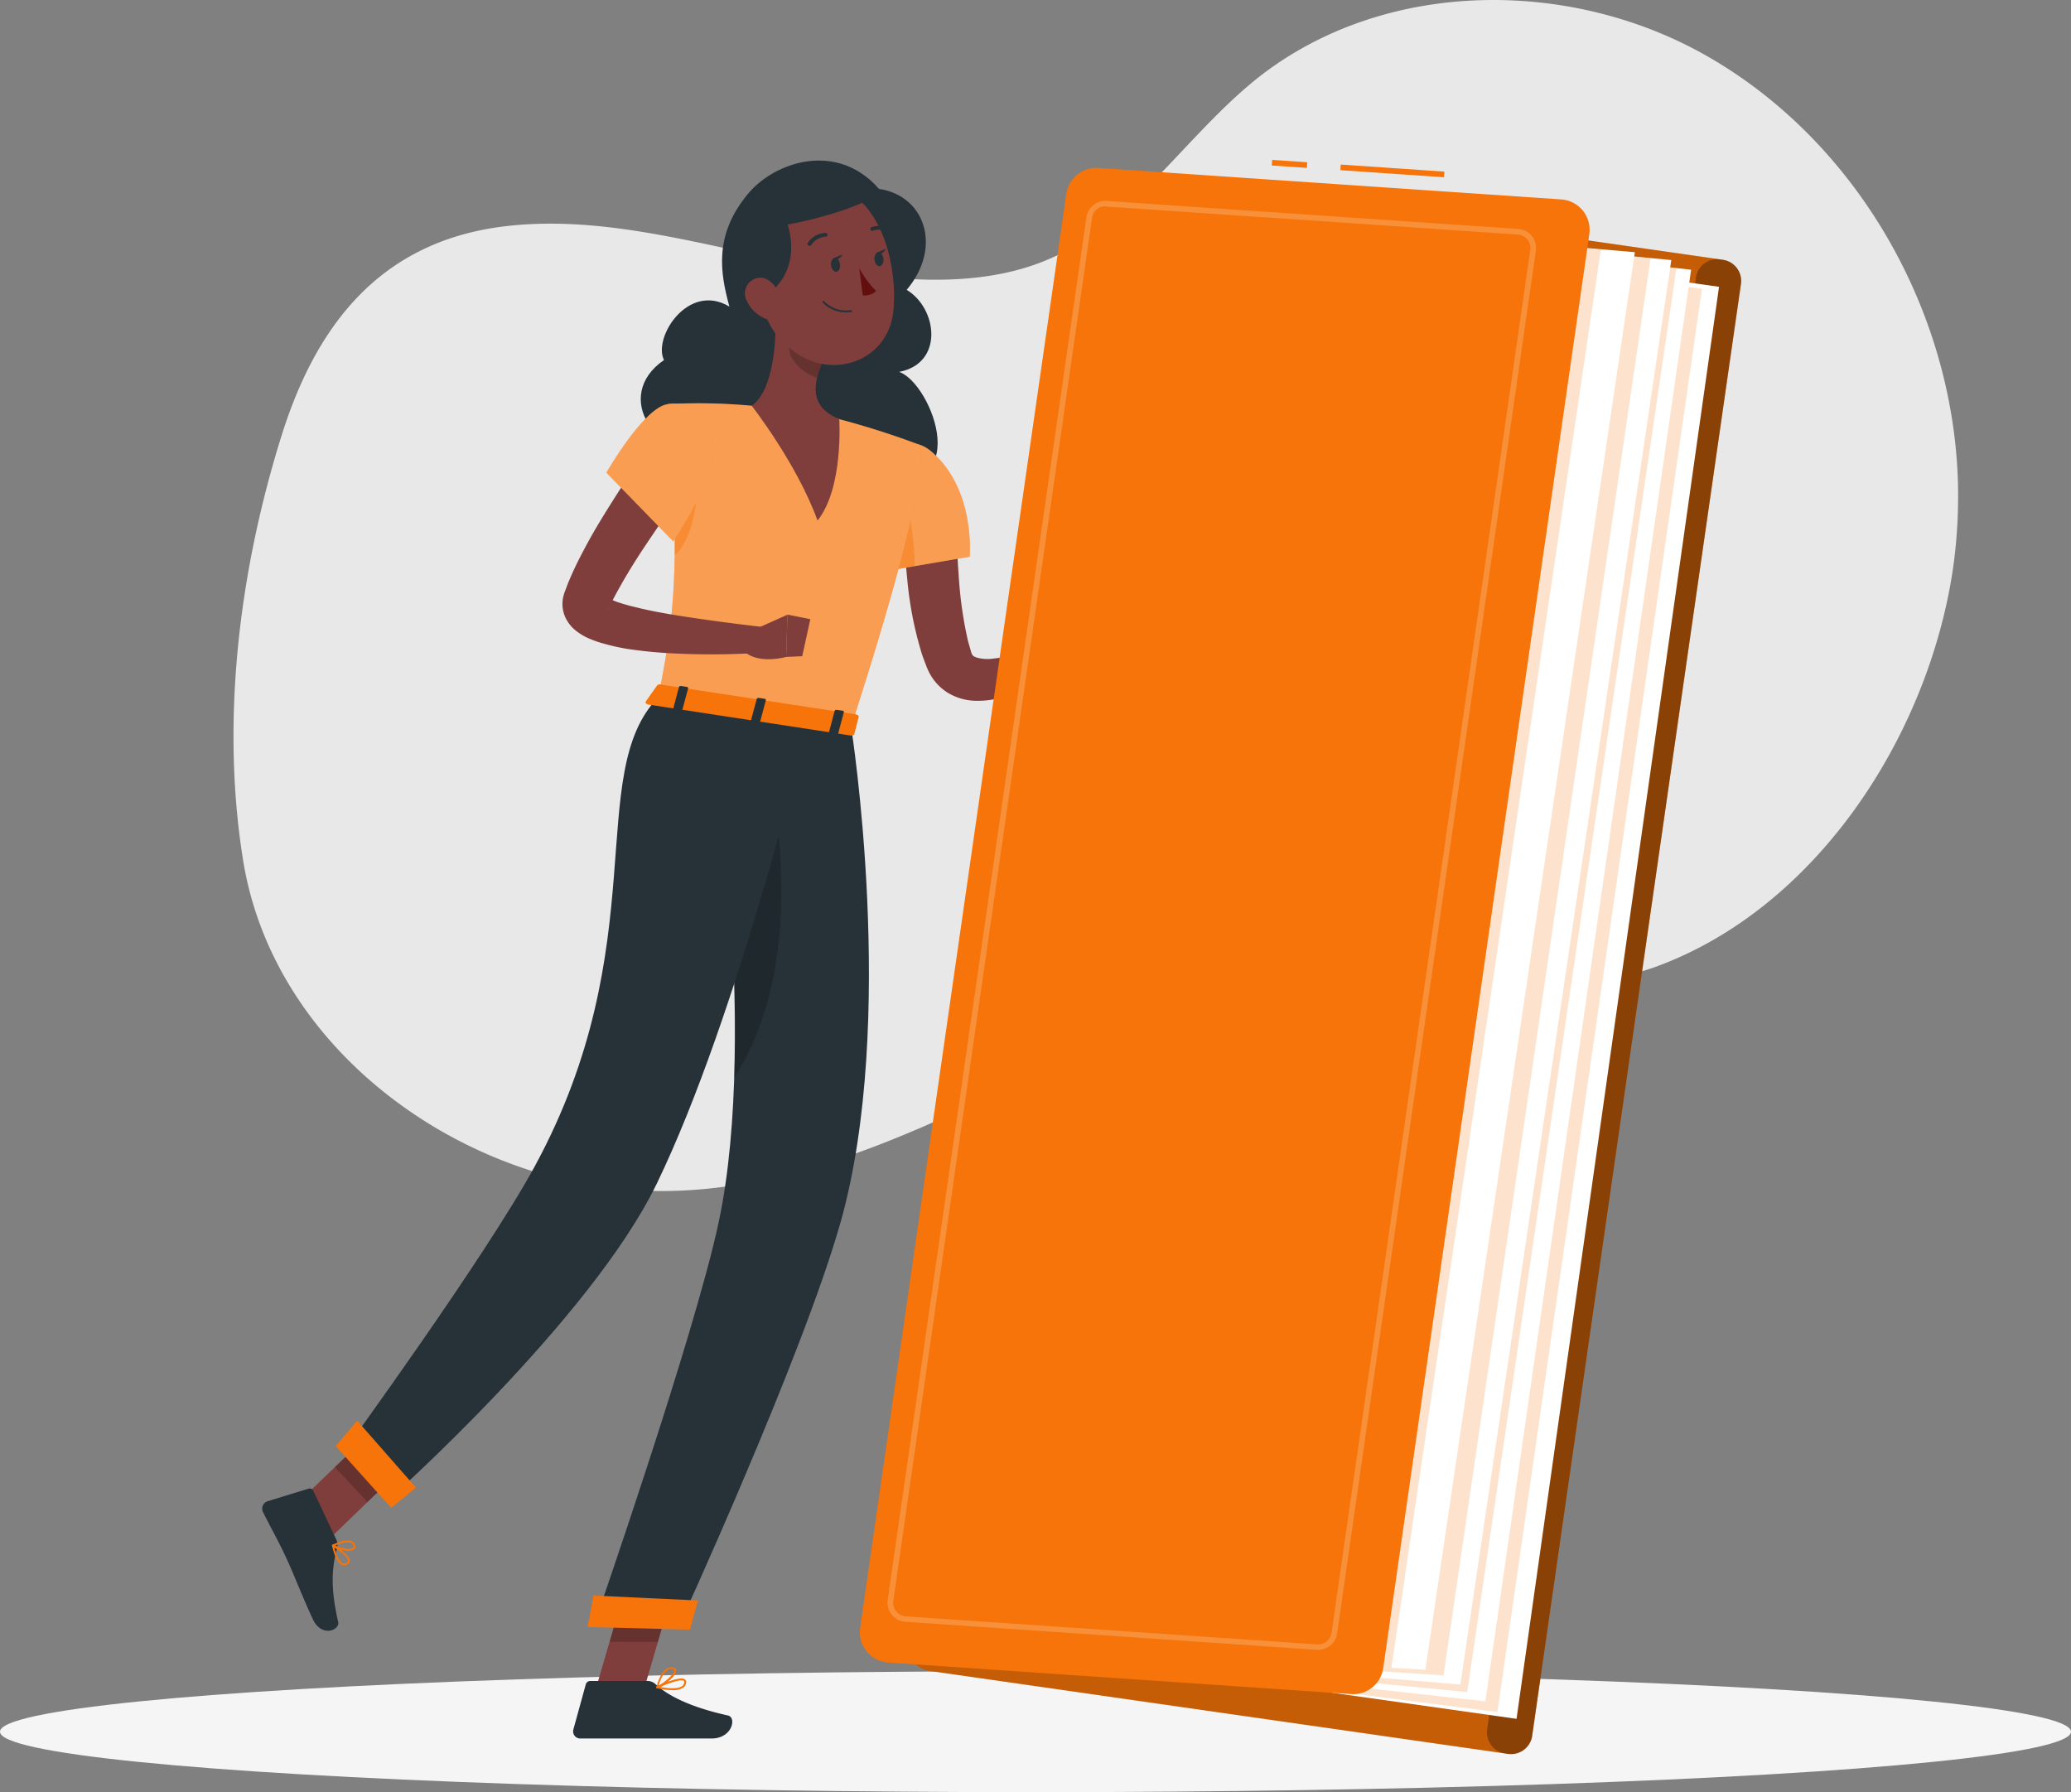 <svg xmlns="http://www.w3.org/2000/svg" width="387.78" height="335.538" viewBox="0 0 387.78 335.538">
  <rect x="0" y="0" width="387.78" height="335.538" fill="#808080" stroke="none"/>
  <g id="Book_lover-rafiki" data-name="Book lover-rafiki" transform="translate(-56.11 -92.021)">
    <g id="freepik--background-simple--inject-2">
      <path id="Trazado_217913" data-name="Trazado 217913" d="M422.69,188.37a93.314,93.314,0,0,1-1,10.8C416.9,230,396.24,262,366.21,273c-17.89,6.53-37.67.42-56.7,1.08-23.93.84-46.76,13-67.89,23.09-28.53,13.65-56.66,24.1-87.73,13.49-25.83-8.83-47.85-30.1-52.27-57.63-4.21-26.19-.67-54.33,7.23-79.51,6.79-21.66,19.44-37,43.25-39.29,15.55-1.51,31,2.42,46.32,5.67,17.28,3.67,39.09,8,55.73-.12C270,132.06,280,114.69,294.3,104.6c23.57-16.65,57-16.28,81.94-1.79C405.88,120,424,154.47,422.69,188.37Z" fill="#e8e8e8"/>
    </g>
    <g id="freepik--Shadow--inject-2">
      <ellipse id="freepik--path--inject-2" cx="193.89" cy="11.32" rx="193.89" ry="11.32" transform="translate(56.11 404.92)" fill="#f5f5f5"/>
    </g>
    <g id="freepik--Character--inject-2">
      <path id="Trazado_217915" data-name="Trazado 217915" d="M196.06,128.43c-6.25,7.63-5.14,14.58-3.37,21-7.73-4.66-14.38,5.81-12.25,10-9.85,6.74-1.33,19.16,9.19,16.15,5,11.53,29.57,12.51,29.45,5.85,20.2,4.53,11.5-17.74,5.38-19.78,8.43-1.6,7.19-11.9,1.42-15.36,6.74-8,3.4-17.66-5.18-18.9C212.88,118.43,201.15,122.22,196.06,128.43Z" fill="#263238"/>
      <path id="Trazado_217916" data-name="Trazado 217916" d="M235.16,187.6c0,4,.16,8.14.46,12.16a75.189,75.189,0,0,0,1.62,11.73c.09.47.22.91.35,1.35l.33,1.15a2,2,0,0,0,.31.7c.22.38,1.61.8,3.29.7a39.911,39.911,0,0,0,11.14-2.79l2.44,4.13c-1,.74-1.85,1.34-2.82,2a23.817,23.817,0,0,1-3,1.69,27.381,27.381,0,0,1-6.75,2.46,15.711,15.711,0,0,1-4.15.33,10.5,10.5,0,0,1-4.86-1.52,9.69,9.69,0,0,1-3.63-4.18l-.25-.57-.16-.42-.32-.85c-.21-.56-.42-1.13-.58-1.69A68.5,68.5,0,0,1,226,200.62c-.22-2.2-.41-4.39-.48-6.59s-.13-4.34-.05-6.65Z" fill="#7f3e3b"/>
      <path id="Trazado_217917" data-name="Trazado 217917" d="M230.67,176.69c8.18,7.17,7,19.57,7,19.57L222,198.93s-3.9-12.8-1.68-17.25C222.66,177,226.06,172.66,230.67,176.69Z" fill="#f67409"/>
      <path id="Trazado_217918" data-name="Trazado 217918" d="M230.67,176.69c8.18,7.17,7,19.57,7,19.57L222,198.93s-3.9-12.8-1.68-17.25C222.66,177,226.06,172.66,230.67,176.69Z" fill="#fff" opacity="0.3"/>
      <path id="Trazado_217919" data-name="Trazado 217919" d="M226.29,188.16l-5.88,4.07c.69,3.64,1.62,6.7,1.62,6.7l5.36-.91a48.44,48.44,0,0,0-1.1-9.86Z" fill="#f67409" opacity="0.4"/>
      <path id="Trazado_217920" data-name="Trazado 217920" d="M251.75,213.46l6-5.3,2.48,9.07s-5,2.26-9.37-.47Z" fill="#7f3e3b"/>
      <path id="Trazado_217921" data-name="Trazado 217921" d="M265.69,207.8l.58,7.08-6,2.35-2.48-9.07Z" fill="#7f3e3b"/>
      <path id="Trazado_217922" data-name="Trazado 217922" d="M167.57,408.57l8.8.85,6.05-20.67-8.81-.85Z" fill="#7f3e3b"/>
      <path id="Trazado_217923" data-name="Trazado 217923" d="M111.52,373.74l6.1,6.54,15.07-14.52-6.11-6.54Z" fill="#7f3e3b"/>
      <path id="Trazado_217924" data-name="Trazado 217924" d="M119.07,380.25l-4.31-9.13a.73.73,0,0,0-.86-.39l-7.72,2.37a1.45,1.45,0,0,0-.83,2c1.56,3.16,2.47,4.6,4.37,8.62,1.16,2.47,3.38,8.11,5,11.52s5.07,2,4.71.44c-1.64-7-1-10.82-.21-13.82A2.32,2.32,0,0,0,119.07,380.25Z" fill="#263238"/>
      <path id="Trazado_217925" data-name="Trazado 217925" d="M177.3,406.74H166.63a.88.88,0,0,0-.84.65l-2.32,8.43a1.33,1.33,0,0,0,1.3,1.69h24.57c3.9,0,4.71-3.94,3.1-4.3-7.23-1.6-11.4-3.8-13.63-5.91a2.18,2.18,0,0,0-1.51-.56Z" fill="#263238"/>
      <path id="Trazado_217926" data-name="Trazado 217926" d="M182.42,388.75l-3.12,10.66h-9.06l3.36-11.5Z" opacity="0.2"/>
      <path id="Trazado_217927" data-name="Trazado 217927" d="M126.58,359.22l6.11,6.54-7.77,7.48-6.11-6.54Z" opacity="0.2"/>
      <path id="Trazado_217928" data-name="Trazado 217928" d="M228.15,175.25s3.78,2-12.68,52.82l-36.1-5.53c2.86-14.6,4.26-23.65,1.85-54.87a108,108,0,0,1,15.64.32,117.116,117.116,0,0,1,16.39,2.51A153.541,153.541,0,0,1,228.15,175.25Z" fill="#f67409"/>
      <path id="Trazado_217929" data-name="Trazado 217929" d="M228.15,175.25s3.78,2-12.68,52.82l-36.1-5.53c2.86-14.6,4.26-23.65,1.85-54.87a108,108,0,0,1,15.64.32,117.116,117.116,0,0,1,16.39,2.51A153.541,153.541,0,0,1,228.15,175.25Z" fill="#fff" opacity="0.3"/>
      <path id="Trazado_217930" data-name="Trazado 217930" d="M201.31,149.79c.23,5.43-.22,15.25-4.45,18.2,0,0,8.43,10.75,12.33,21.49,4.92-6.15,4.06-19,4.06-19-5.67-2.3-4.85-6.64-3.19-10.58Z" fill="#7f3e3b"/>
      <path id="Trazado_217931" data-name="Trazado 217931" d="M204.87,153.92l5.18,6a18.1,18.1,0,0,0-1,2.83c-2.2-.67-5.27-3.2-5.15-5.59a9.66,9.66,0,0,1,.97-3.24Z" opacity="0.2"/>
      <path id="Trazado_217932" data-name="Trazado 217932" d="M197.12,141.05c1.68,8.76,2.21,12.5,7.25,16.46,7.6,6,18,2,19-7.12.87-8.18-2-21.14-11.13-23.53a12.16,12.16,0,0,0-15.12,14.19Z" fill="#7f3e3b"/>
      <path id="Trazado_217933" data-name="Trazado 217933" d="M195.23,132.51c-3.45,5.67,22.2-1.18,23.85-3.55-2.9-3.88-7.93-4.73-13-3.61S196.71,130.08,195.23,132.51Z" fill="#263238"/>
      <path id="Trazado_217934" data-name="Trazado 217934" d="M201.86,130.68c2.7,3.4,4.77,12.75-3.33,17.29-5.07-5.05-4.95-7.83-5.07-10.55S198.9,127,201.86,130.68Z" fill="#263238"/>
      <path id="Trazado_217935" data-name="Trazado 217935" d="M195.93,148.31a6.53,6.53,0,0,0,3.61,3.42c2.14.8,3.41-1.07,3-3.19-.39-1.91-2-4.63-4.2-4.52a2.93,2.93,0,0,0-2.41,4.29Z" fill="#7f3e3b"/>
      <path id="Trazado_217936" data-name="Trazado 217936" d="M215.47,228.07s8.71,55.13-2,92.9c-7.18,25.29-30.38,75.82-30.38,75.82l-15.46-1.42s18.56-53.4,23.06-74.58C198.4,284.55,189,224,189,224Z" fill="#263238"/>
      <path id="Trazado_217937" data-name="Trazado 217937" d="M200.59,238.11,192,249.81a374.38,374.38,0,0,1,1.56,44C205.77,275.06,202.33,248.59,200.59,238.11Z" opacity="0.2"/>
      <path id="Trazado_217938" data-name="Trazado 217938" d="M185.3,397.13l-19.17-.49,1.11-5.89,19.56.92Z" fill="#f67409"/>
      <path id="Trazado_217939" data-name="Trazado 217939" d="M207.57,227s-13.15,55-28.52,86.7c-12.42,25.57-50.48,59.38-50.48,59.38l-8-9.43s26.4-36.23,35.65-53.23c22.67-41.68,9.15-73.54,23.17-87.88Z" fill="#263238"/>
      <path id="Trazado_217940" data-name="Trazado 217940" d="M129.37,374.33l-10.4-11.56,4.02-4.77,11,12.53Z" fill="#f67409"/>
      <path id="Trazado_217941" data-name="Trazado 217941" d="M179.16,220.34l-2.12,3c-.17.23.09.54.51.6l37.85,5.79c.33,0,.62-.07.67-.27l.82-3.18c.06-.22-.2-.45-.55-.51l-36.55-5.59a.66.66,0,0,0-.63.16Z" fill="#f67409"/>
      <path id="Trazado_217942" data-name="Trazado 217942" d="M183.44,225.18l-1-.15c-.19,0-.33-.15-.29-.27l1.1-4.13c0-.12.22-.2.41-.17l1,.15c.2,0,.33.16.3.28L183.85,225C183.82,225.14,183.64,225.21,183.44,225.18Z" fill="#263238"/>
      <path id="Trazado_217943" data-name="Trazado 217943" d="M212.6,229.64l-1-.15c-.2,0-.33-.15-.3-.27l1.1-4.13c0-.12.22-.19.42-.16l1,.14c.2,0,.33.16.3.28l-1.1,4.13C213,229.6,212.79,229.67,212.6,229.64Z" fill="#263238"/>
      <path id="Trazado_217944" data-name="Trazado 217944" d="M198,227.41l-1-.15c-.2,0-.33-.15-.3-.27l1.11-4.13c0-.12.21-.2.41-.17l1,.15c.19,0,.33.16.29.28l-1.1,4.13C198.4,227.37,198.21,227.44,198,227.41Z" fill="#263238"/>
      <path id="Trazado_217945" data-name="Trazado 217945" d="M211.72,141.71c.09.72.55,1.25,1,1.19s.78-.69.68-1.41-.55-1.25-1-1.19S211.63,141,211.72,141.71Z" fill="#263238"/>
      <path id="Trazado_217946" data-name="Trazado 217946" d="M219.85,140.66c.09.72.55,1.25,1,1.19s.78-.69.68-1.41-.55-1.25-1-1.19S219.76,139.94,219.85,140.66Z" fill="#263238"/>
      <path id="Trazado_217947" data-name="Trazado 217947" d="M220.33,139.31l1.66-.72S221.28,140.06,220.33,139.31Z" fill="#263238"/>
      <path id="Trazado_217948" data-name="Trazado 217948" d="M217,142.25a19.65,19.65,0,0,0,3.16,4.26,3.1,3.1,0,0,1-2.5.81Z" fill="#630f0f"/>
      <path id="Trazado_217949" data-name="Trazado 217949" d="M214.12,150.49a5.91,5.91,0,0,1-3.94-1.81.18.18,0,1,1,.27-.23,5.8,5.8,0,0,0,5,1.64.177.177,0,1,1,.05.35,7.719,7.719,0,0,1-1.38.05Z" fill="#263238"/>
      <path id="Trazado_217950" data-name="Trazado 217950" d="M207.65,138.05a.36.36,0,0,1-.18-.07.35.35,0,0,1-.09-.49,4.15,4.15,0,0,1,3.33-1.86.355.355,0,1,1-.02.71A3.45,3.45,0,0,0,208,137.9a.36.36,0,0,1-.35.15Z" fill="#263238"/>
      <path id="Trazado_217951" data-name="Trazado 217951" d="M222.87,135.63a.34.34,0,0,1-.17,0,3.49,3.49,0,0,0-3.12-.42.36.36,0,0,1-.47-.18.35.35,0,0,1,.18-.46,4.12,4.12,0,0,1,3.79.46.32.32,0,0,1-.21.6Z" fill="#263238"/>
      <path id="Trazado_217952" data-name="Trazado 217952" d="M185.53,181.6c-1.5,2.17-3.09,4.39-4.58,6.62s-3,4.43-4.49,6.68-2.86,4.48-4.13,6.73c-.64,1.12-1.25,2.24-1.78,3.33l-.38.81-.1.2v.1h0a1.309,1.309,0,0,0,.06-.27,1.421,1.421,0,0,0,0-.36,2.55,2.55,0,0,0-.34-1.46c-.21-.32-.3-.37-.31-.37a2.41,2.41,0,0,0,.69.47,13.487,13.487,0,0,0,1.44.62,33.429,33.429,0,0,0,3.52,1c2.48.64,5.1,1.1,7.74,1.54,5.28.84,10.71,1.55,16.08,2.17l-.08,4.8a141.929,141.929,0,0,1-16.76.14,84.473,84.473,0,0,1-8.54-.84,39.207,39.207,0,0,1-4.46-1,18.58,18.58,0,0,1-2.41-.82,10.81,10.81,0,0,1-2.82-1.64,7,7,0,0,1-1.65-1.93,6.09,6.09,0,0,1-.79-3.42,6.419,6.419,0,0,1,.12-.88c.06-.25.13-.51.21-.76l.08-.23.06-.14.1-.27.41-1.09c.58-1.41,1.18-2.76,1.83-4.06,1.3-2.59,2.66-5.09,4.12-7.5s2.95-4.78,4.48-7.11,3.13-4.6,4.85-6.87Z" fill="#7f3e3b"/>
      <path id="Trazado_217953" data-name="Trazado 217953" d="M196.24,210.39l7.32-3.29-.25,7.91s-5.07,1.47-7.85-1Z" fill="#7f3e3b"/>
      <path id="Trazado_217954" data-name="Trazado 217954" d="M207.84,207.95l-1.52,6.93-3.01.13.25-7.91Z" fill="#7f3e3b"/>
      <path id="Trazado_217955" data-name="Trazado 217955" d="M186.38,184.42l-4,3.31c.09,3,.11,5.68.08,8.16C184.88,194.25,186.75,187.63,186.38,184.42Z" fill="#f67409" opacity="0.4"/>
      <path id="Trazado_217956" data-name="Trazado 217956" d="M181.22,167.67c-4.5.49-11.57,12.85-11.57,12.85l12.51,12.85s7.6-11.12,7.51-17C189.59,171.47,187,167,181.22,167.67Z" fill="#f67409"/>
      <path id="Trazado_217957" data-name="Trazado 217957" d="M181.22,167.67c-4.5.49-11.57,12.85-11.57,12.85l12.51,12.85s7.6-11.12,7.51-17C189.59,171.47,187,167,181.22,167.67Z" fill="#fff" opacity="0.3"/>
      <path id="Trazado_217958" data-name="Trazado 217958" d="M120.48,385.1a.81.81,0,0,1-.34-.08c-1-.43-1.61-2.44-1.86-3.61a.16.16,0,0,1,.07-.18.17.17,0,0,1,.19,0c.32.19,3.06,1.89,3.08,3a.69.69,0,0,1-.34.61,1.28,1.28,0,0,1-.8.26Zm-1.76-3.34c.39,1.61,1,2.69,1.55,2.93a.82.82,0,0,0,.81-.12.36.36,0,0,0,.19-.31C121.25,383.57,119.66,382.37,118.72,381.76Z" fill="#f67409"/>
      <path id="Trazado_217959" data-name="Trazado 217959" d="M121.1,382.36a6.43,6.43,0,0,1-2.75-.84.16.16,0,0,1-.07-.16.15.15,0,0,1,.1-.14c.1-.05,2.43-1.14,3.61-.63a1.06,1.06,0,0,1,.62.67.7.7,0,0,1-.21.86,2,2,0,0,1-1.3.24Zm-2.26-1c.94.48,2.79.85,3.35.44.09-.07.18-.18.09-.47a.71.71,0,0,0-.43-.45c-.8-.31-2.35.25-3.01.52Z" fill="#f67409"/>
      <path id="Trazado_217960" data-name="Trazado 217960" d="M182,408.46a14.32,14.32,0,0,1-2.91-.37.18.18,0,0,1-.14-.15.17.17,0,0,1,.1-.18c.44-.21,4.31-2,5.28-1.33a.57.57,0,0,1,.26.54,1.3,1.3,0,0,1-.53,1A3.47,3.47,0,0,1,182,408.46Zm-2.3-.6c1.15.21,3.27.49,4.15-.17a.94.94,0,0,0,.38-.74c0-.14,0-.2-.09-.23-.52-.37-2.81.43-4.41,1.14Z" fill="#f67409"/>
      <path id="Trazado_217961" data-name="Trazado 217961" d="M179.16,408.1a.28.28,0,0,1-.12,0,.18.18,0,0,1,0-.18c0-.16.91-4,3-3.73.53.06.67.32.7.53.13,1-2.31,2.93-3.48,3.4Zm2.65-3.61c-1.34,0-2.12,2.22-2.38,3.11,1.26-.66,3-2.25,2.92-2.88,0,0,0-.18-.39-.22Z" fill="#f67409"/>
      <path id="Trazado_217962" data-name="Trazado 217962" d="M212.2,140.36l1.66-.72S213.15,141.11,212.2,140.36Z" fill="#263238"/>
    </g>
    <g id="freepik--Book--inject-2">
      <path id="Trazado_217963" data-name="Trazado 217963" d="M270.17,125.06l108.53,15.6a4,4,0,0,1,3.39,4.53L343,417a4,4,0,0,1-4.53,3.39L230,404.84a4,4,0,0,1-3.39-4.53l39.07-271.86a4,4,0,0,1,4.49-3.39Z" fill="#f67409"/>
      <path id="Trazado_217964" data-name="Trazado 217964" d="M270.17,125.06l108.53,15.6a4,4,0,0,1,3.39,4.53L343,417a4,4,0,0,1-4.53,3.39L230,404.84a4,4,0,0,1-3.39-4.53l39.07-271.86a4,4,0,0,1,4.49-3.39Z" opacity="0.2"/>
      <path id="Trazado_217965" data-name="Trazado 217965" d="M378.19,140.59l.51.07a4,4,0,0,1,3.39,4.53L343,417a4,4,0,0,1-4.53,3.39l-.51-.07a4,4,0,0,1-3.39-4.53L373.66,144a4,4,0,0,1,4.53-3.41Z" opacity="0.3"/>
      <rect id="Rectángulo_45254" data-name="Rectángulo 45254" width="104.87" height="270.78" transform="translate(274.148 131.033) rotate(8.049)" fill="#fff"/>
      <path id="Trazado_217966" data-name="Trazado 217966" d="M273.79,131.58l101,14.51-38.3,266.48L235.27,399.61Z" fill="#f67409" opacity="0.2"/>
      <path id="Trazado_217967" data-name="Trazado 217967" d="M273.79,131.58l98.97,10.94L334.24,410.55l-98.97-10.94Z" fill="#fff"/>
      <path id="Trazado_217968" data-name="Trazado 217968" d="M273.79,131.58l96.23,10.55L330.84,408.82l-95.57-9.21Z" fill="#f67409" opacity="0.2"/>
      <path id="Trazado_217969" data-name="Trazado 217969" d="M273.79,131.58l95.26,9.13L329.55,407.4l-94.28-7.79Z" fill="#fff"/>
      <path id="Trazado_217970" data-name="Trazado 217970" d="M273.79,131.58l91.39,8.76L326.4,405.71l-91.13-6.1Z" fill="#f67409" opacity="0.2"/>
      <path id="Trazado_217971" data-name="Trazado 217971" d="M273.79,131.58l88.43,7.66L323,404.64l-87.73-5.03Z" fill="#fff"/>
      <path id="Trazado_217972" data-name="Trazado 217972" d="M273.79,131.58l82.08,7.11L316.64,404.27l-81.37-4.66Z" fill="#f67409" opacity="0.2"/>
      <rect id="Rectángulo_45255" data-name="Rectángulo 45255" width="1.06" height="6.58" transform="translate(294.246 123.011) rotate(-86.1)" fill="#f67409"/>
      <rect id="Rectángulo_45256" data-name="Rectángulo 45256" width="1.06" height="19.44" transform="translate(307.088 123.887) rotate(-86.1)" fill="#f67409"/>
      <path id="Trazado_217973" data-name="Trazado 217973" d="M348.47,129.36l-86.7-5.9a5.69,5.69,0,0,0-6,4.86l-38.6,268.49a5.69,5.69,0,0,0,5.24,6.48l86.7,5.91a5.69,5.69,0,0,0,6-4.87L353.7,135.85a5.7,5.7,0,0,0-5.23-6.49Z" fill="#f67409"/>
      <path id="Trazado_217974" data-name="Trazado 217974" d="M302.94,400.91h-.24l-77.09-5.25a3.58,3.58,0,0,1-3.29-4.07l37.22-258.95a3.56,3.56,0,0,1,3.77-3l77.09,5.25a3.56,3.56,0,0,1,3.29,4.07L306.48,397.84a3.59,3.59,0,0,1-3.54,3.07ZM263.07,130.63a2.52,2.52,0,0,0-2.48,2.15l-37.22,259a2.53,2.53,0,0,0,2.32,2.86l77.08,5.25a2.54,2.54,0,0,0,2.66-2.15L342.64,138.8a2.48,2.48,0,0,0-.53-1.93,2.51,2.51,0,0,0-1.78-.93l-77.09-5.25Z" fill="#fff" opacity="0.2"/>
    </g>
  </g>
</svg>
